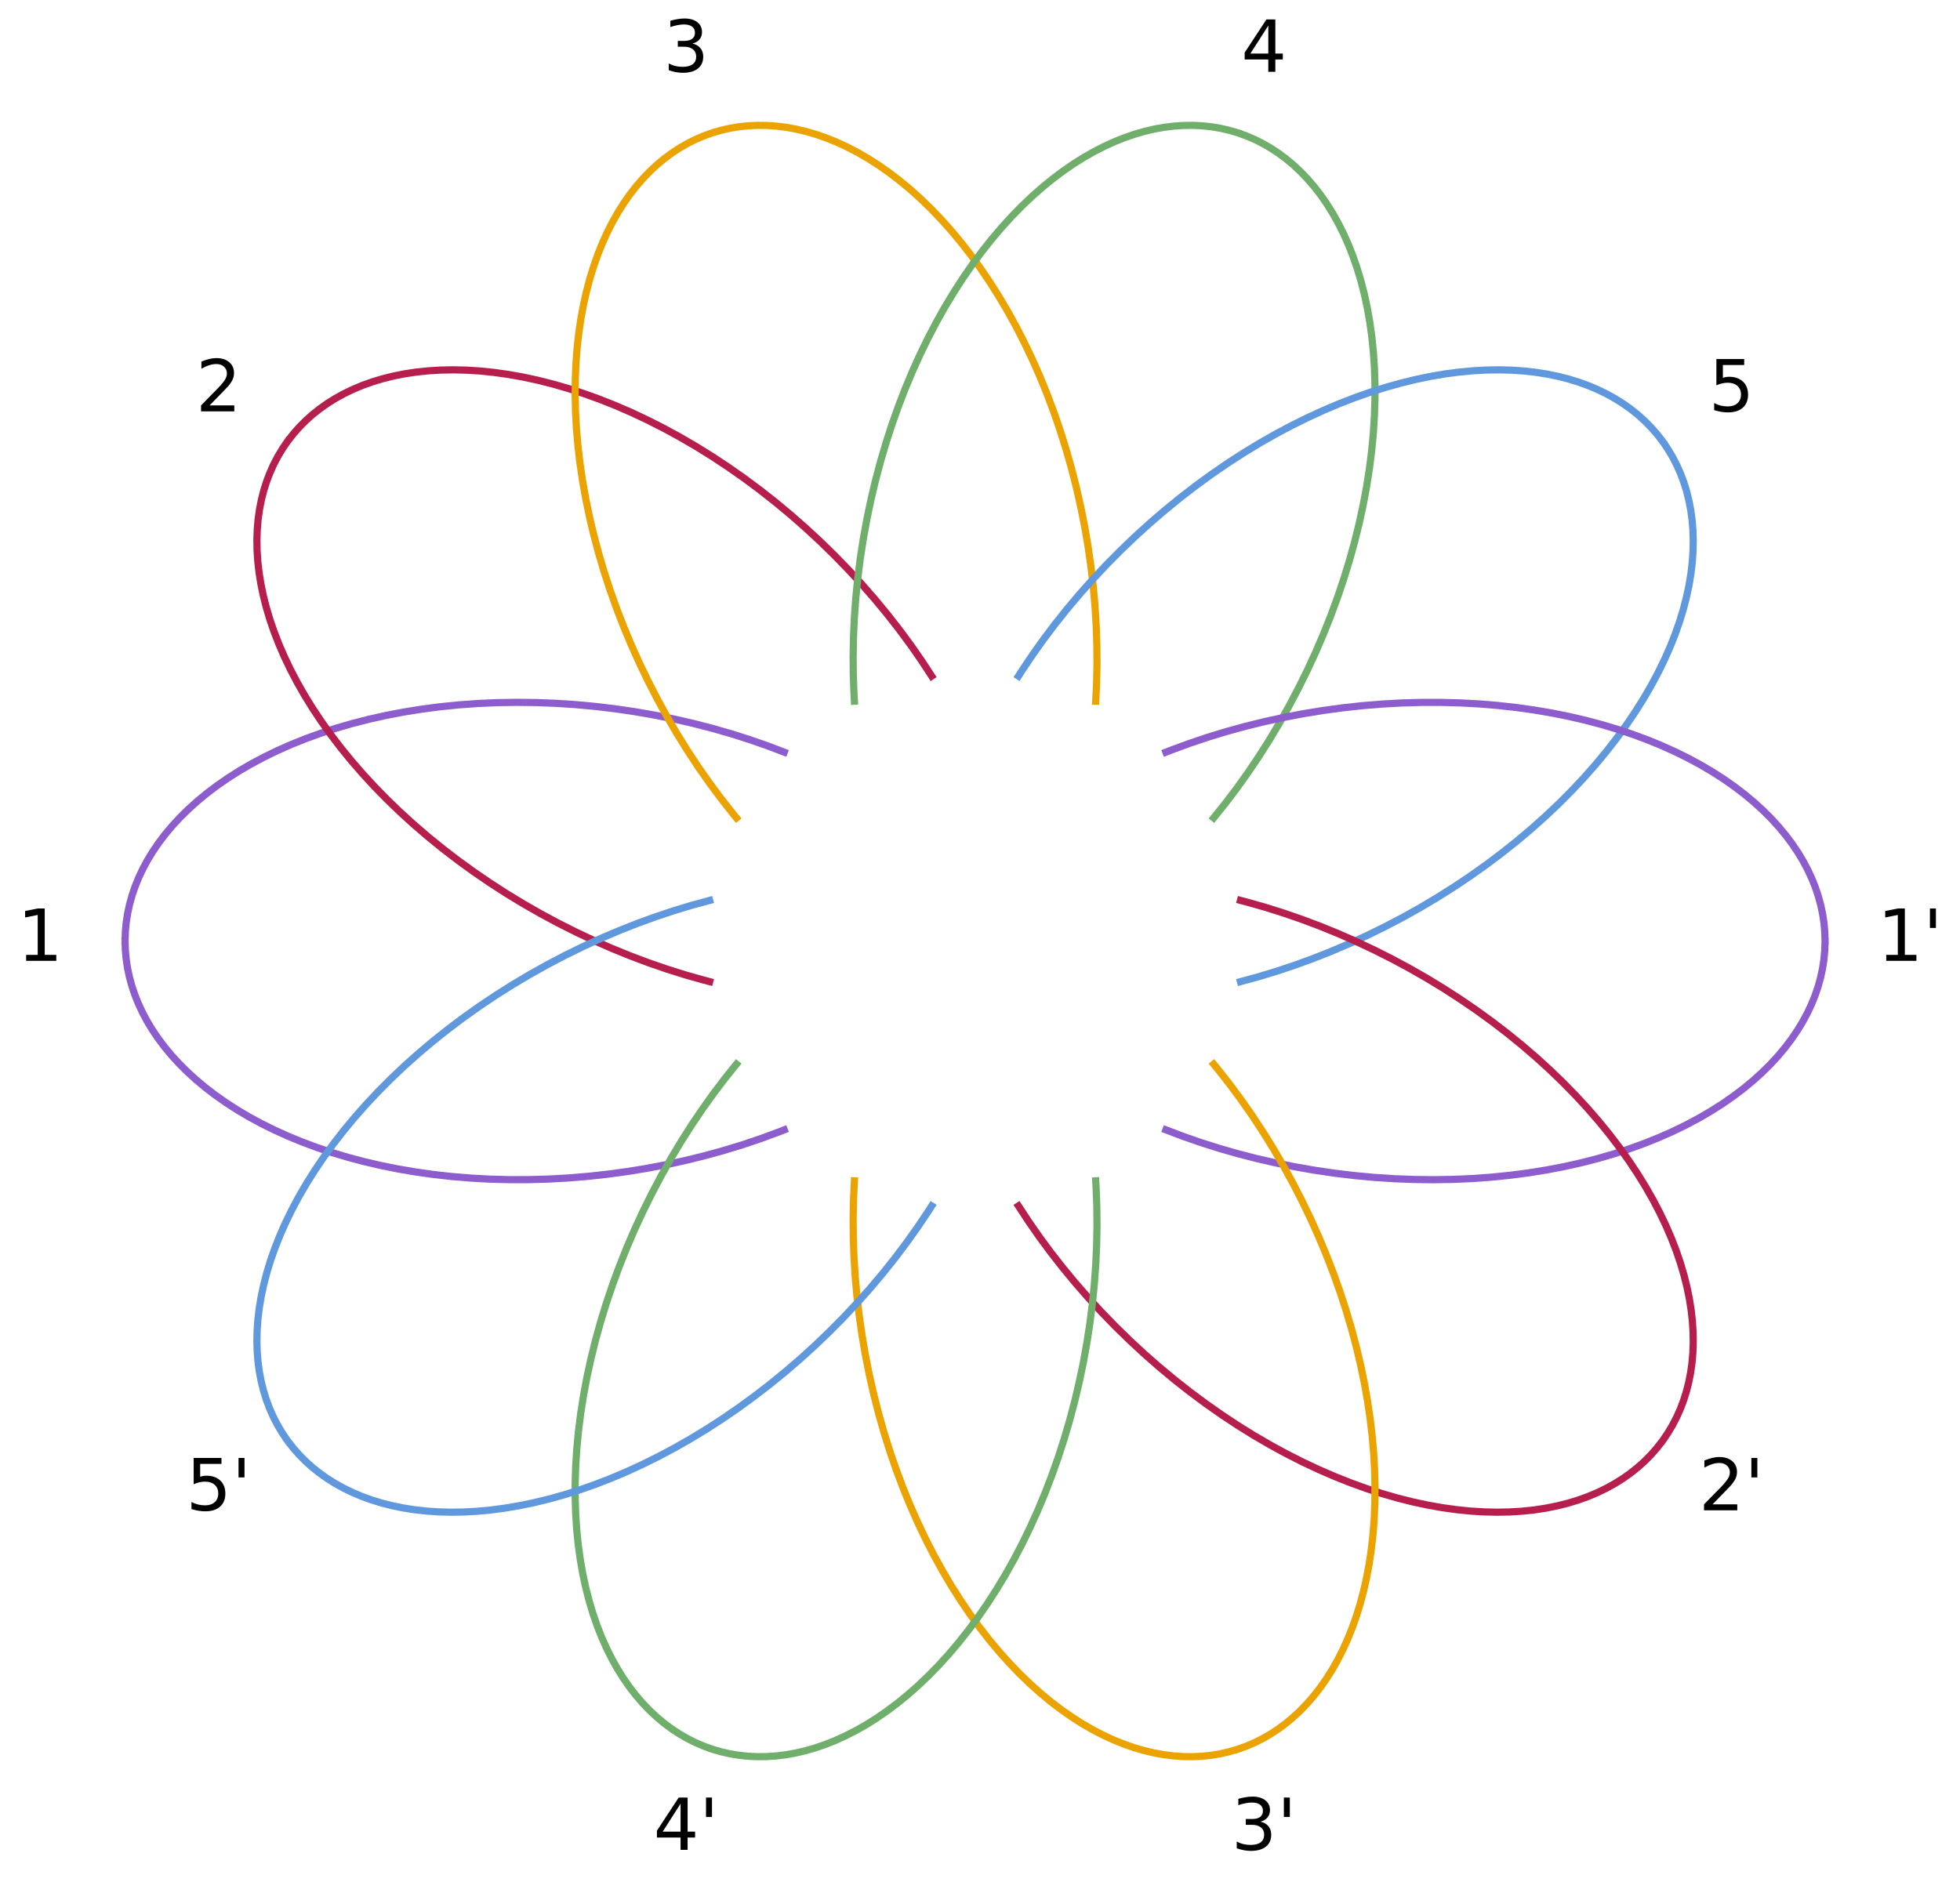<?xml version="1.0" encoding="utf-8" standalone="no"?>
<!DOCTYPE svg PUBLIC "-//W3C//DTD SVG 1.1//EN"
  "http://www.w3.org/Graphics/SVG/1.1/DTD/svg11.dtd">
<!-- Created with matplotlib (https://matplotlib.org/) -->
<svg height="786.4pt" version="1.1" viewBox="0 0 818.81 786.4" width="818.81pt" xmlns="http://www.w3.org/2000/svg" xmlns:xlink="http://www.w3.org/1999/xlink">
 <defs>
  <style type="text/css">
*{stroke-linecap:butt;stroke-linejoin:round;}
  </style>
 </defs>
 <g id="figure_1">
  <g id="patch_1">
   <path d="M 0 786.4 
L 818.81 786.4 
L 818.81 0 
L 0 0 
z
" style="fill:none;"/>
  </g>
  <g id="axes_1">
   <g id="patch_2">
    <path d="M 16.744 768.115 
L 797.944 768.115 
L 797.944 18.285 
L 16.744 18.285 
z
" style="fill:none;"/>
   </g>
   <g id="matplotlib.axis_1"/>
   <g id="matplotlib.axis_2"/>
   <g id="line2d_1">
    <path clip-path="url(#p694c3bc698)" d="M 52.253 393.2 
L 52.366 396.973 
L 52.706 400.74 
L 53.271 404.494 
L 54.061 408.23 
L 55.074 411.939 
L 56.307 415.618 
L 57.757 419.259 
L 59.475 422.961 
L 61.415 426.612 
L 63.575 430.204 
L 66.02 433.831 
L 68.685 437.385 
L 71.564 440.858 
L 74.739 444.338 
L 78.125 447.722 
L 81.814 451.092 
L 85.707 454.35 
L 89.904 457.57 
L 94.296 460.663 
L 98.989 463.697 
L 103.986 466.657 
L 109.158 469.462 
L 114.621 472.173 
L 120.374 474.773 
L 126.27 477.195 
L 132.434 479.487 
L 138.858 481.637 
L 145.53 483.63 
L 152.289 485.419 
L 159.264 487.039 
L 166.439 488.477 
L 173.797 489.727 
L 181.316 490.779 
L 188.976 491.628 
L 196.754 492.267 
L 204.624 492.695 
L 212.71 492.91 
L 220.833 492.902 
L 228.967 492.675 
L 237.222 492.221 
L 245.426 491.55 
L 253.682 490.653 
L 261.951 489.532 
L 270.194 488.19 
L 278.372 486.633 
L 286.447 484.872 
L 294.488 482.89 
L 302.345 480.726 
L 310.081 478.366 
L 317.653 475.823 
L 325.018 473.116 
L 327.615 472.103 
M 327.615 314.297 
L 320.428 311.569 
L 313.034 308.998 
L 305.373 306.57 
L 297.575 304.332 
L 289.688 302.299 
L 281.644 300.453 
L 273.48 298.808 
L 265.234 297.375 
L 256.944 296.162 
L 248.649 295.173 
L 240.39 294.412 
L 232.066 293.869 
L 223.847 293.556 
L 215.625 293.467 
L 207.575 293.601 
L 199.583 293.954 
L 191.673 294.525 
L 183.872 295.313 
L 176.203 296.312 
L 168.689 297.516 
L 161.352 298.919 
L 154.212 300.511 
L 147.286 302.283 
L 140.589 304.223 
L 134.136 306.32 
L 127.799 308.614 
L 121.733 311.048 
L 115.945 313.607 
L 110.444 316.277 
L 105.107 319.114 
L 100.071 322.04 
L 95.22 325.119 
L 90.679 328.265 
L 86.445 331.463 
L 82.415 334.786 
L 78.693 338.138 
L 75.184 341.599 
L 71.98 345.066 
L 68.994 348.625 
L 66.305 352.17 
L 63.836 355.789 
L 61.592 359.478 
L 59.632 363.123 
L 57.896 366.822 
L 56.386 370.567 
L 55.14 374.243 
L 54.115 377.951 
L 53.312 381.685 
L 52.733 385.438 
L 52.38 389.205 
L 52.253 392.978 
L 52.253 393.2 
L 52.253 393.2 
" style="fill:none;stroke:#8d5ccd;stroke-linecap:square;stroke-width:3;"/>
   </g>
   <g id="line2d_2">
    <path clip-path="url(#p694c3bc698)" d="M 120.069 184.483 
L 117.943 187.602 
L 116.004 190.849 
L 114.254 194.219 
L 112.698 197.705 
L 111.336 201.301 
L 110.172 205.002 
L 109.205 208.8 
L 108.418 212.805 
L 107.843 216.899 
L 107.479 221.075 
L 107.324 225.446 
L 107.392 229.887 
L 107.679 234.389 
L 108.202 239.071 
L 108.953 243.799 
L 109.956 248.694 
L 111.191 253.617 
L 112.694 258.691 
L 114.429 263.774 
L 116.443 268.987 
L 118.745 274.319 
L 121.28 279.628 
L 124.107 285.032 
L 127.233 290.517 
L 130.579 295.942 
L 134.219 301.42 
L 138.152 306.935 
L 142.378 312.469 
L 146.795 317.89 
L 151.486 323.299 
L 156.445 328.681 
L 161.663 334.016 
L 167.128 339.288 
L 172.826 344.476 
L 178.742 349.565 
L 184.859 354.537 
L 191.274 359.464 
L 197.85 364.233 
L 204.564 368.829 
L 211.509 373.315 
L 218.54 377.594 
L 225.747 381.721 
L 233.096 385.675 
L 240.554 389.434 
L 248.085 392.982 
L 255.652 396.303 
L 263.323 399.426 
L 270.951 402.293 
L 278.598 404.931 
L 286.217 407.324 
L 293.768 409.463 
L 296.464 410.17 
M 389.219 282.502 
L 385.009 276.071 
L 380.539 269.645 
L 375.767 263.178 
L 370.774 256.784 
L 365.589 250.503 
L 360.166 244.282 
L 354.528 238.152 
L 348.699 232.146 
L 342.705 226.291 
L 336.576 220.616 
L 330.342 215.146 
L 323.926 209.814 
L 317.46 204.73 
L 310.861 199.825 
L 304.271 195.201 
L 297.597 190.789 
L 290.862 186.602 
L 284.088 182.654 
L 277.296 178.955 
L 270.509 175.513 
L 263.749 172.335 
L 257.037 169.426 
L 250.392 166.788 
L 243.834 164.422 
L 237.381 162.325 
L 230.905 160.456 
L 224.567 158.859 
L 218.381 157.528 
L 212.361 156.455 
L 206.376 155.613 
L 200.581 155.02 
L 194.847 154.659 
L 189.324 154.535 
L 184.02 154.634 
L 178.806 154.953 
L 173.825 155.478 
L 168.952 156.215 
L 164.321 157.137 
L 159.814 158.261 
L 155.554 159.548 
L 151.429 161.025 
L 147.446 162.69 
L 143.718 164.488 
L 140.139 166.459 
L 136.716 168.601 
L 133.548 170.843 
L 130.538 173.241 
L 127.694 175.789 
L 125.02 178.486 
L 122.52 181.325 
L 120.2 184.303 
L 120.069 184.483 
L 120.069 184.483 
" style="fill:none;stroke:#b51e4d;stroke-linecap:square;stroke-width:3;"/>
   </g>
   <g id="line2d_3">
    <path clip-path="url(#p694c3bc698)" d="M 297.615 55.488 
L 294.061 56.762 
L 290.583 58.249 
L 287.188 59.947 
L 283.879 61.853 
L 280.664 63.962 
L 277.547 66.271 
L 274.532 68.776 
L 271.541 71.554 
L 268.669 74.527 
L 265.921 77.691 
L 263.226 81.137 
L 260.67 84.77 
L 258.257 88.581 
L 255.928 92.676 
L 253.756 96.943 
L 251.691 101.492 
L 249.796 106.201 
L 248.029 111.189 
L 246.445 116.321 
L 245.011 121.722 
L 243.739 127.389 
L 242.669 133.175 
L 241.78 139.208 
L 241.085 145.483 
L 240.603 151.838 
L 240.328 158.41 
L 240.269 165.183 
L 240.434 172.145 
L 240.821 179.126 
L 241.437 186.26 
L 242.286 193.529 
L 243.371 200.912 
L 244.694 208.389 
L 246.254 215.936 
L 248.049 223.53 
L 250.075 231.148 
L 252.369 238.904 
L 254.886 246.627 
L 257.616 254.293 
L 260.598 262.004 
L 263.772 269.599 
L 267.176 277.174 
L 270.798 284.692 
L 274.621 292.117 
L 278.629 299.413 
L 282.799 306.548 
L 287.169 313.584 
L 291.655 320.387 
L 296.291 327.015 
L 301.048 333.431 
L 305.899 339.599 
L 307.665 341.755 
M 457.747 292.991 
L 458.121 285.312 
L 458.282 277.486 
L 458.223 269.449 
L 457.941 261.342 
L 457.438 253.212 
L 456.708 244.992 
L 455.75 236.72 
L 454.564 228.434 
L 453.156 220.174 
L 451.533 211.981 
L 449.705 203.891 
L 447.649 195.806 
L 445.407 187.892 
L 442.951 180.045 
L 440.337 172.431 
L 437.531 164.939 
L 434.543 157.593 
L 431.383 150.417 
L 428.063 143.432 
L 424.596 136.658 
L 420.994 130.114 
L 417.274 123.815 
L 413.448 117.775 
L 409.534 112.006 
L 405.546 106.517 
L 401.405 101.198 
L 397.216 96.181 
L 392.994 91.468 
L 388.755 87.061 
L 384.408 82.862 
L 380.068 78.976 
L 375.641 75.314 
L 371.246 71.967 
L 366.896 68.929 
L 362.49 66.123 
L 358.152 63.62 
L 353.777 61.352 
L 349.489 59.376 
L 345.181 57.636 
L 340.979 56.174 
L 336.773 54.944 
L 332.572 53.95 
L 328.5 53.213 
L 324.446 52.704 
L 320.417 52.425 
L 316.536 52.376 
L 312.692 52.547 
L 308.893 52.937 
L 305.145 53.547 
L 301.453 54.375 
L 297.826 55.42 
L 297.615 55.488 
L 297.615 55.488 
" style="fill:none;stroke:#eba302;stroke-linecap:square;stroke-width:3;"/>
   </g>
   <g id="line2d_4">
    <path clip-path="url(#p694c3bc698)" d="M 517.073 55.488 
L 513.449 54.43 
L 509.762 53.589 
L 506.016 52.967 
L 502.22 52.564 
L 498.379 52.38 
L 494.499 52.416 
L 490.588 52.671 
L 486.536 53.16 
L 482.465 53.878 
L 478.381 54.822 
L 474.176 56.026 
L 469.973 57.462 
L 465.78 59.127 
L 461.489 61.071 
L 457.224 63.246 
L 452.879 65.713 
L 448.578 68.408 
L 444.218 71.405 
L 439.92 74.626 
L 435.584 78.153 
L 431.225 81.99 
L 426.958 86.042 
L 422.692 90.401 
L 418.442 95.068 
L 414.316 99.927 
L 410.231 105.081 
L 406.202 110.526 
L 402.244 116.256 
L 398.454 122.131 
L 394.759 128.264 
L 391.173 134.644 
L 387.711 141.255 
L 384.387 148.081 
L 381.213 155.104 
L 378.201 162.303 
L 375.362 169.657 
L 372.659 177.28 
L 370.156 185.008 
L 367.859 192.814 
L 365.739 200.805 
L 363.843 208.815 
L 362.144 216.944 
L 360.655 225.155 
L 359.384 233.41 
L 358.338 241.668 
L 357.517 249.892 
L 356.917 258.152 
L 356.548 266.293 
L 356.402 274.38 
L 356.48 282.366 
L 356.779 290.208 
L 356.94 292.991 
M 507.022 341.755 
L 511.838 335.763 
L 516.568 329.526 
L 521.245 322.99 
L 525.782 316.265 
L 530.154 309.393 
L 534.395 302.313 
L 538.482 295.057 
L 542.393 287.657 
L 546.109 280.147 
L 549.612 272.564 
L 552.888 264.945 
L 555.977 257.195 
L 558.814 249.475 
L 561.44 241.683 
L 563.8 233.987 
L 565.934 226.276 
L 567.835 218.577 
L 569.497 210.914 
L 570.916 203.312 
L 572.092 195.794 
L 573.025 188.382 
L 573.718 181.1 
L 574.173 173.965 
L 574.397 166.996 
L 574.397 160.211 
L 574.174 153.475 
L 573.734 146.954 
L 573.088 140.659 
L 572.249 134.602 
L 571.2 128.65 
L 569.973 122.955 
L 568.544 117.39 
L 566.956 112.099 
L 565.222 107.085 
L 563.308 102.225 
L 561.269 97.65 
L 559.062 93.243 
L 556.755 89.124 
L 554.293 85.185 
L 551.752 81.532 
L 549.073 78.065 
L 546.259 74.791 
L 543.397 71.801 
L 540.416 69.006 
L 537.321 66.413 
L 534.21 64.092 
L 531 61.971 
L 527.697 60.054 
L 524.306 58.343 
L 520.833 56.844 
L 517.284 55.557 
L 517.073 55.488 
L 517.073 55.488 
" style="fill:none;stroke:#6faf6b;stroke-linecap:square;stroke-width:3;"/>
   </g>
   <g id="line2d_5">
    <path clip-path="url(#p694c3bc698)" d="M 694.618 184.483 
L 692.309 181.497 
L 689.82 178.649 
L 687.156 175.944 
L 684.321 173.386 
L 681.321 170.98 
L 678.162 168.729 
L 674.848 166.636 
L 671.282 164.65 
L 667.567 162.837 
L 663.708 161.201 
L 659.598 159.703 
L 655.354 158.395 
L 650.983 157.277 
L 646.368 156.328 
L 641.64 155.58 
L 636.675 155.022 
L 631.611 154.675 
L 626.322 154.537 
L 620.951 154.616 
L 615.371 154.921 
L 609.588 155.463 
L 603.755 156.233 
L 597.742 157.252 
L 591.56 158.529 
L 585.367 160.035 
L 579.032 161.804 
L 572.571 163.841 
L 566.002 166.15 
L 559.482 168.675 
L 552.887 171.465 
L 546.237 174.519 
L 539.55 177.832 
L 532.848 181.401 
L 526.152 185.217 
L 519.484 189.271 
L 512.865 193.551 
L 506.198 198.13 
L 499.631 202.911 
L 493.184 207.876 
L 486.772 213.095 
L 480.529 218.46 
L 474.377 224.038 
L 468.346 229.806 
L 462.466 235.737 
L 456.765 241.803 
L 451.268 247.974 
L 445.927 254.304 
L 440.843 260.673 
L 435.972 267.13 
L 431.341 273.637 
L 426.973 280.157 
L 425.468 282.502 
M 518.224 410.17 
L 525.642 408.153 
L 533.135 405.887 
L 540.76 403.348 
L 548.383 400.575 
L 555.96 397.584 
L 563.552 394.35 
L 571.123 390.882 
L 578.637 387.194 
L 586.058 383.302 
L 593.349 379.227 
L 600.478 374.988 
L 607.532 370.534 
L 614.365 365.956 
L 621.069 361.196 
L 627.503 356.357 
L 633.761 351.373 
L 639.824 346.261 
L 645.673 341.039 
L 651.29 335.723 
L 656.661 330.332 
L 661.772 324.884 
L 666.613 319.399 
L 671.175 313.895 
L 675.452 308.389 
L 679.44 302.9 
L 683.219 297.319 
L 686.696 291.784 
L 689.874 286.313 
L 692.755 280.918 
L 695.405 275.487 
L 697.76 270.159 
L 699.875 264.817 
L 701.699 259.602 
L 703.244 254.527 
L 704.552 249.47 
L 705.592 244.57 
L 706.397 239.708 
L 706.951 235.019 
L 707.275 230.385 
L 707.367 225.936 
L 707.237 221.557 
L 706.884 217.254 
L 706.327 213.153 
L 705.558 209.14 
L 704.578 205.223 
L 703.425 201.516 
L 702.075 197.913 
L 700.53 194.421 
L 698.792 191.044 
L 696.864 187.789 
L 694.749 184.663 
L 694.618 184.483 
L 694.618 184.483 
" style="fill:none;stroke:#6098dd;stroke-linecap:square;stroke-width:3;"/>
   </g>
   <g id="line2d_6">
    <path clip-path="url(#p694c3bc698)" d="M 762.435 393.2 
L 762.321 389.427 
L 761.982 385.66 
L 761.416 381.905 
L 760.626 378.17 
L 759.614 374.46 
L 758.381 370.782 
L 756.93 367.141 
L 755.213 363.438 
L 753.272 359.788 
L 751.112 356.196 
L 748.668 352.568 
L 746.003 349.015 
L 743.124 345.542 
L 739.949 342.062 
L 736.563 338.677 
L 732.874 335.308 
L 728.981 332.05 
L 724.783 328.829 
L 720.392 325.737 
L 715.698 322.703 
L 710.701 319.743 
L 705.53 316.937 
L 700.066 314.227 
L 694.314 311.627 
L 688.418 309.205 
L 682.253 306.913 
L 675.829 304.763 
L 669.157 302.769 
L 662.399 300.98 
L 655.423 299.361 
L 648.248 297.922 
L 640.891 296.673 
L 633.371 295.62 
L 625.711 294.772 
L 617.934 294.132 
L 610.063 293.705 
L 601.978 293.49 
L 593.854 293.497 
L 585.721 293.725 
L 577.466 294.179 
L 569.262 294.85 
L 561.006 295.746 
L 552.736 296.868 
L 544.493 298.21 
L 536.315 299.766 
L 528.241 301.528 
L 520.199 303.51 
L 512.342 305.674 
L 504.606 308.034 
L 497.035 310.576 
L 489.669 313.284 
L 487.073 314.297 
M 487.073 472.103 
L 494.26 474.831 
L 501.653 477.402 
L 509.315 479.83 
L 517.112 482.067 
L 525 484.101 
L 533.043 485.947 
L 541.207 487.592 
L 549.454 489.025 
L 557.744 490.238 
L 566.038 491.226 
L 574.297 491.988 
L 582.622 492.531 
L 590.841 492.843 
L 599.063 492.932 
L 607.112 492.799 
L 615.105 492.446 
L 623.014 491.874 
L 630.816 491.087 
L 638.485 490.088 
L 645.998 488.883 
L 653.335 487.48 
L 660.476 485.888 
L 667.402 484.117 
L 674.098 482.177 
L 680.551 480.08 
L 686.889 477.786 
L 692.955 475.352 
L 698.742 472.793 
L 704.244 470.123 
L 709.58 467.286 
L 714.617 464.359 
L 719.468 461.281 
L 724.009 458.135 
L 728.242 454.937 
L 732.273 451.614 
L 735.994 448.262 
L 739.503 444.801 
L 742.707 441.334 
L 745.693 437.775 
L 748.382 434.23 
L 750.852 430.61 
L 753.095 426.922 
L 755.055 423.277 
L 756.792 419.578 
L 758.301 415.833 
L 759.547 412.157 
L 760.573 408.449 
L 761.376 404.715 
L 761.955 400.961 
L 762.308 397.195 
L 762.434 393.422 
L 762.435 393.2 
L 762.435 393.2 
" style="fill:none;stroke:#8d5ccd;stroke-linecap:square;stroke-width:3;"/>
   </g>
   <g id="line2d_7">
    <path clip-path="url(#p694c3bc698)" d="M 694.618 601.917 
L 696.745 598.798 
L 698.684 595.551 
L 700.433 592.181 
L 701.99 588.695 
L 703.351 585.098 
L 704.516 581.398 
L 705.482 577.599 
L 706.269 573.594 
L 706.845 569.501 
L 707.209 565.325 
L 707.363 560.954 
L 707.296 556.512 
L 707.008 552.01 
L 706.485 547.328 
L 705.735 542.6 
L 704.731 537.706 
L 703.497 532.782 
L 701.994 527.709 
L 700.259 522.626 
L 698.245 517.413 
L 695.942 512.081 
L 693.407 506.772 
L 690.58 501.367 
L 687.455 495.883 
L 684.109 490.458 
L 680.469 484.98 
L 676.535 479.465 
L 672.309 473.93 
L 667.893 468.51 
L 663.201 463.1 
L 658.242 457.719 
L 653.024 452.383 
L 647.56 447.112 
L 641.861 441.923 
L 635.945 436.834 
L 629.829 431.862 
L 623.414 426.936 
L 616.838 422.167 
L 610.124 417.57 
L 603.178 413.085 
L 596.147 408.806 
L 588.941 404.678 
L 581.591 400.725 
L 574.134 396.966 
L 566.603 393.418 
L 559.035 390.097 
L 551.364 386.974 
L 543.736 384.106 
L 536.09 381.469 
L 528.47 379.075 
L 520.92 376.936 
L 518.224 376.23 
M 425.468 503.897 
L 429.679 510.329 
L 434.149 516.755 
L 438.92 523.222 
L 443.914 529.616 
L 449.099 535.897 
L 454.521 542.118 
L 460.159 548.247 
L 465.989 554.254 
L 471.983 560.108 
L 478.112 565.783 
L 484.346 571.254 
L 490.762 576.586 
L 497.227 581.67 
L 503.826 586.575 
L 510.417 591.198 
L 517.09 595.611 
L 523.825 599.797 
L 530.6 603.746 
L 537.391 607.445 
L 544.178 610.887 
L 550.938 614.065 
L 557.651 616.974 
L 564.296 619.611 
L 570.854 621.978 
L 577.307 624.075 
L 583.782 625.944 
L 590.12 627.54 
L 596.306 628.872 
L 602.327 629.945 
L 608.312 630.787 
L 614.106 631.38 
L 619.84 631.741 
L 625.363 631.865 
L 630.668 631.766 
L 635.882 631.446 
L 640.863 630.922 
L 645.736 630.185 
L 650.366 629.263 
L 654.874 628.138 
L 659.133 626.851 
L 663.258 625.375 
L 667.241 623.709 
L 670.97 621.912 
L 674.548 619.941 
L 677.971 617.798 
L 681.14 615.556 
L 684.149 613.159 
L 686.994 610.61 
L 689.668 607.914 
L 692.167 605.075 
L 694.488 602.096 
L 694.618 601.917 
L 694.618 601.917 
" style="fill:none;stroke:#b51e4d;stroke-linecap:square;stroke-width:3;"/>
   </g>
   <g id="line2d_8">
    <path clip-path="url(#p694c3bc698)" d="M 517.073 730.911 
L 520.626 729.638 
L 524.104 728.15 
L 527.5 726.453 
L 530.808 724.547 
L 534.024 722.438 
L 537.141 720.128 
L 540.155 717.624 
L 543.146 714.846 
L 546.018 711.872 
L 548.767 708.708 
L 551.461 705.263 
L 554.017 701.63 
L 556.431 697.818 
L 558.76 693.723 
L 560.932 689.457 
L 562.997 684.908 
L 564.892 680.199 
L 566.658 675.211 
L 568.242 670.079 
L 569.677 664.678 
L 570.948 659.01 
L 572.018 653.225 
L 572.907 647.191 
L 573.603 640.917 
L 574.084 634.561 
L 574.36 627.99 
L 574.419 621.216 
L 574.253 614.255 
L 573.866 607.274 
L 573.25 600.14 
L 572.402 592.871 
L 571.316 585.488 
L 569.994 578.011 
L 568.434 570.464 
L 566.639 562.869 
L 564.613 555.252 
L 562.319 547.496 
L 559.801 539.772 
L 557.071 532.107 
L 554.089 524.396 
L 550.916 516.801 
L 547.512 509.226 
L 543.89 501.708 
L 540.066 494.283 
L 536.059 486.986 
L 531.889 479.851 
L 527.518 472.816 
L 523.033 466.012 
L 518.397 459.384 
L 513.639 452.969 
L 508.788 446.801 
L 507.022 444.644 
M 356.94 493.409 
L 356.566 501.087 
L 356.406 508.914 
L 356.464 516.95 
L 356.746 525.058 
L 357.249 533.187 
L 357.979 541.407 
L 358.938 549.68 
L 360.123 557.966 
L 361.531 566.225 
L 363.154 574.419 
L 364.982 582.509 
L 367.039 590.594 
L 369.281 598.508 
L 371.737 606.355 
L 374.351 613.969 
L 377.157 621.461 
L 380.144 628.807 
L 383.304 635.983 
L 386.624 642.968 
L 390.092 649.742 
L 393.693 656.286 
L 397.414 662.585 
L 401.239 668.625 
L 405.154 674.394 
L 409.142 679.883 
L 413.282 685.201 
L 417.471 690.219 
L 421.693 694.932 
L 425.933 699.339 
L 430.28 703.538 
L 434.62 707.423 
L 439.046 711.086 
L 443.442 714.432 
L 447.791 717.47 
L 452.197 720.277 
L 456.535 722.78 
L 460.911 725.048 
L 465.199 727.024 
L 469.506 728.764 
L 473.709 730.226 
L 477.914 731.456 
L 482.115 732.45 
L 486.188 733.187 
L 490.242 733.696 
L 494.27 733.975 
L 498.152 734.023 
L 501.995 733.853 
L 505.794 733.463 
L 509.543 732.853 
L 513.234 732.025 
L 516.862 730.98 
L 517.073 730.911 
L 517.073 730.911 
" style="fill:none;stroke:#eba302;stroke-linecap:square;stroke-width:3;"/>
   </g>
   <g id="line2d_9">
    <path clip-path="url(#p694c3bc698)" d="M 297.615 730.911 
L 301.238 731.97 
L 304.926 732.811 
L 308.671 733.433 
L 312.467 733.836 
L 316.309 734.019 
L 320.188 733.984 
L 324.099 733.729 
L 328.151 733.24 
L 332.223 732.522 
L 336.306 731.578 
L 340.512 730.374 
L 344.714 728.938 
L 348.907 727.273 
L 353.199 725.329 
L 357.463 723.154 
L 361.808 720.687 
L 366.109 717.991 
L 370.47 714.994 
L 374.768 711.773 
L 379.103 708.247 
L 383.463 704.409 
L 387.729 700.358 
L 391.995 695.999 
L 396.246 691.332 
L 400.371 686.473 
L 404.456 681.319 
L 408.485 675.873 
L 412.443 670.144 
L 416.233 664.269 
L 419.929 658.135 
L 423.515 651.756 
L 426.976 645.145 
L 430.301 638.319 
L 433.475 631.296 
L 436.487 624.097 
L 439.325 616.743 
L 442.028 609.12 
L 444.531 601.392 
L 446.828 593.586 
L 448.948 585.595 
L 450.845 577.585 
L 452.544 569.456 
L 454.032 561.245 
L 455.303 552.99 
L 456.35 544.731 
L 457.17 536.508 
L 457.77 528.247 
L 458.14 520.107 
L 458.285 512.02 
L 458.207 504.033 
L 457.908 496.191 
L 457.747 493.409 
M 307.665 444.644 
L 302.849 450.636 
L 298.119 456.874 
L 293.443 463.41 
L 288.905 470.135 
L 284.534 477.007 
L 280.293 484.087 
L 276.206 491.343 
L 272.295 498.743 
L 268.579 506.253 
L 265.076 513.835 
L 261.799 521.455 
L 258.711 529.204 
L 255.873 536.925 
L 253.248 544.716 
L 250.887 552.413 
L 248.753 560.123 
L 246.853 567.823 
L 245.191 575.486 
L 243.771 583.088 
L 242.595 590.606 
L 241.662 598.017 
L 240.97 605.3 
L 240.514 612.435 
L 240.29 619.403 
L 240.29 626.188 
L 240.514 632.924 
L 240.954 639.446 
L 241.599 645.74 
L 242.439 651.798 
L 243.487 657.75 
L 244.714 663.444 
L 246.143 669.009 
L 247.732 674.3 
L 249.465 679.315 
L 251.38 684.175 
L 253.418 688.75 
L 255.625 693.157 
L 257.933 697.275 
L 260.395 701.215 
L 262.935 704.868 
L 265.614 708.335 
L 268.429 711.608 
L 271.29 714.599 
L 274.271 717.393 
L 277.366 719.986 
L 280.478 722.307 
L 283.688 724.429 
L 286.991 726.346 
L 290.381 728.056 
L 293.854 729.556 
L 297.404 730.842 
L 297.615 730.911 
L 297.615 730.911 
" style="fill:none;stroke:#6faf6b;stroke-linecap:square;stroke-width:3;"/>
   </g>
   <g id="line2d_10">
    <path clip-path="url(#p694c3bc698)" d="M 120.069 601.917 
L 122.379 604.903 
L 124.868 607.751 
L 127.532 610.456 
L 130.366 613.013 
L 133.366 615.42 
L 136.526 617.671 
L 139.839 619.764 
L 143.405 621.75 
L 147.121 623.562 
L 150.979 625.199 
L 155.089 626.697 
L 159.334 628.005 
L 163.705 629.122 
L 168.319 630.072 
L 173.048 630.819 
L 178.013 631.378 
L 183.077 631.725 
L 188.366 631.863 
L 193.736 631.784 
L 199.317 631.479 
L 205.099 630.937 
L 210.932 630.167 
L 216.945 629.148 
L 223.127 627.871 
L 229.321 626.365 
L 235.656 624.596 
L 242.116 622.559 
L 248.686 620.25 
L 255.205 617.725 
L 261.8 614.935 
L 268.451 611.881 
L 275.137 608.567 
L 281.839 604.999 
L 288.535 601.183 
L 295.203 597.129 
L 301.822 592.848 
L 308.489 588.27 
L 315.057 583.489 
L 321.504 578.524 
L 327.915 573.305 
L 334.158 567.94 
L 340.31 562.362 
L 346.341 556.594 
L 352.221 550.663 
L 357.923 544.597 
L 363.42 538.426 
L 368.761 532.096 
L 373.845 525.727 
L 378.716 519.27 
L 383.347 512.763 
L 387.714 506.243 
L 389.219 503.897 
M 296.464 376.23 
L 289.046 378.247 
L 281.553 380.513 
L 273.928 383.052 
L 266.304 385.825 
L 258.728 388.816 
L 251.136 392.05 
L 243.564 395.518 
L 236.05 399.206 
L 228.63 403.097 
L 221.339 407.173 
L 214.21 411.411 
L 207.156 415.866 
L 200.322 420.443 
L 193.618 425.204 
L 187.185 430.043 
L 180.926 435.027 
L 174.863 440.138 
L 169.014 445.361 
L 163.397 450.677 
L 158.027 456.068 
L 152.916 461.515 
L 148.075 467 
L 143.513 472.505 
L 139.236 478.011 
L 135.247 483.5 
L 131.469 489.081 
L 127.992 494.615 
L 124.814 500.087 
L 121.933 505.481 
L 119.282 510.913 
L 116.928 516.241 
L 114.813 521.583 
L 112.988 526.797 
L 111.443 531.873 
L 110.136 536.93 
L 109.096 541.83 
L 108.291 546.692 
L 107.737 551.381 
L 107.413 556.015 
L 107.321 560.463 
L 107.451 564.843 
L 107.803 569.146 
L 108.361 573.247 
L 109.13 577.26 
L 110.109 581.177 
L 111.263 584.884 
L 112.612 588.486 
L 114.158 591.979 
L 115.895 595.356 
L 117.824 598.61 
L 119.939 601.737 
L 120.069 601.917 
L 120.069 601.917 
" style="fill:none;stroke:#6098dd;stroke-linecap:square;stroke-width:3;"/>
   </g>
   <g id="text_1">
    <!-- 1 -->
    <defs>
     <path d="M 12.406 8.297 
L 28.516 8.297 
L 28.516 63.922 
L 10.984 60.406 
L 10.984 69.391 
L 28.422 72.906 
L 38.281 72.906 
L 38.281 8.297 
L 54.391 8.297 
L 54.391 0 
L 12.406 0 
z
" id="DejaVuSans-49"/>
    </defs>
    <g transform="translate(7.2 401.478)scale(0.3 -0.3)">
     <use xlink:href="#DejaVuSans-49"/>
    </g>
   </g>
   <g id="text_2">
    <!-- 2 -->
    <defs>
     <path d="M 19.188 8.297 
L 53.609 8.297 
L 53.609 0 
L 7.328 0 
L 7.328 8.297 
Q 12.938 14.109 22.625 23.891 
Q 32.328 33.688 34.812 36.531 
Q 39.547 41.844 41.422 45.531 
Q 43.312 49.219 43.312 52.781 
Q 43.312 58.594 39.234 62.25 
Q 35.156 65.922 28.609 65.922 
Q 23.969 65.922 18.812 64.312 
Q 13.672 62.703 7.812 59.422 
L 7.812 69.391 
Q 13.766 71.781 18.938 73 
Q 24.125 74.219 28.422 74.219 
Q 39.75 74.219 46.484 68.547 
Q 53.219 62.891 53.219 53.422 
Q 53.219 48.922 51.531 44.891 
Q 49.859 40.875 45.406 35.406 
Q 44.188 33.984 37.641 27.219 
Q 31.109 20.453 19.188 8.297 
z
" id="DejaVuSans-50"/>
    </defs>
    <g transform="translate(81.798 171.889)scale(0.3 -0.3)">
     <use xlink:href="#DejaVuSans-50"/>
    </g>
   </g>
   <g id="text_3">
    <!-- 3 -->
    <defs>
     <path d="M 40.578 39.312 
Q 47.656 37.797 51.625 33 
Q 55.609 28.219 55.609 21.188 
Q 55.609 10.406 48.188 4.484 
Q 40.766 -1.422 27.094 -1.422 
Q 22.516 -1.422 17.656 -0.516 
Q 12.797 0.391 7.625 2.203 
L 7.625 11.719 
Q 11.719 9.328 16.594 8.109 
Q 21.484 6.891 26.812 6.891 
Q 36.078 6.891 40.938 10.547 
Q 45.797 14.203 45.797 21.188 
Q 45.797 27.641 41.281 31.266 
Q 36.766 34.906 28.719 34.906 
L 20.219 34.906 
L 20.219 43.016 
L 29.109 43.016 
Q 36.375 43.016 40.234 45.922 
Q 44.094 48.828 44.094 54.297 
Q 44.094 59.906 40.109 62.906 
Q 36.141 65.922 28.719 65.922 
Q 24.656 65.922 20.016 65.031 
Q 15.375 64.156 9.812 62.312 
L 9.812 71.094 
Q 15.438 72.656 20.344 73.438 
Q 25.25 74.219 29.594 74.219 
Q 40.828 74.219 47.359 69.109 
Q 53.906 64.016 53.906 55.328 
Q 53.906 49.266 50.438 45.094 
Q 46.969 40.922 40.578 39.312 
z
" id="DejaVuSans-51"/>
    </defs>
    <g transform="translate(277.098 29.995)scale(0.3 -0.3)">
     <use xlink:href="#DejaVuSans-51"/>
    </g>
   </g>
   <g id="text_4">
    <!-- 4 -->
    <defs>
     <path d="M 37.797 64.312 
L 12.891 25.391 
L 37.797 25.391 
z
M 35.203 72.906 
L 47.609 72.906 
L 47.609 25.391 
L 58.016 25.391 
L 58.016 17.188 
L 47.609 17.188 
L 47.609 0 
L 37.797 0 
L 37.797 17.188 
L 4.891 17.188 
L 4.891 26.703 
z
" id="DejaVuSans-52"/>
    </defs>
    <g transform="translate(518.502 29.995)scale(0.3 -0.3)">
     <use xlink:href="#DejaVuSans-52"/>
    </g>
   </g>
   <g id="text_5">
    <!-- 5 -->
    <defs>
     <path d="M 10.797 72.906 
L 49.516 72.906 
L 49.516 64.594 
L 19.828 64.594 
L 19.828 46.734 
Q 21.969 47.469 24.109 47.828 
Q 26.266 48.188 28.422 48.188 
Q 40.625 48.188 47.75 41.5 
Q 54.891 34.812 54.891 23.391 
Q 54.891 11.625 47.562 5.094 
Q 40.234 -1.422 26.906 -1.422 
Q 22.312 -1.422 17.547 -0.641 
Q 12.797 0.141 7.719 1.703 
L 7.719 11.625 
Q 12.109 9.234 16.797 8.062 
Q 21.484 6.891 26.703 6.891 
Q 35.156 6.891 40.078 11.328 
Q 45.016 15.766 45.016 23.391 
Q 45.016 31 40.078 35.438 
Q 35.156 39.891 26.703 39.891 
Q 22.75 39.891 18.812 39.016 
Q 14.891 38.141 10.797 36.281 
z
" id="DejaVuSans-53"/>
    </defs>
    <g transform="translate(713.802 171.889)scale(0.3 -0.3)">
     <use xlink:href="#DejaVuSans-53"/>
    </g>
   </g>
   <g id="text_6">
    <!-- 1' -->
    <defs>
     <path d="M 17.922 72.906 
L 17.922 45.797 
L 9.625 45.797 
L 9.625 72.906 
z
" id="DejaVuSans-39"/>
    </defs>
    <g transform="translate(784.277 401.478)scale(0.3 -0.3)">
     <use xlink:href="#DejaVuSans-49"/>
     <use x="63.623" xlink:href="#DejaVuSans-39"/>
    </g>
   </g>
   <g id="text_7">
    <!-- 2' -->
    <g transform="translate(709.679 631.067)scale(0.3 -0.3)">
     <use xlink:href="#DejaVuSans-50"/>
     <use x="63.623" xlink:href="#DejaVuSans-39"/>
    </g>
   </g>
   <g id="text_8">
    <!-- 3' -->
    <g transform="translate(514.379 772.961)scale(0.3 -0.3)">
     <use xlink:href="#DejaVuSans-51"/>
     <use x="63.623" xlink:href="#DejaVuSans-39"/>
    </g>
   </g>
   <g id="text_9">
    <!-- 4' -->
    <g transform="translate(272.975 772.961)scale(0.3 -0.3)">
     <use xlink:href="#DejaVuSans-52"/>
     <use x="63.623" xlink:href="#DejaVuSans-39"/>
    </g>
   </g>
   <g id="text_10">
    <!-- 5' -->
    <g transform="translate(77.675 631.067)scale(0.3 -0.3)">
     <use xlink:href="#DejaVuSans-53"/>
     <use x="63.623" xlink:href="#DejaVuSans-39"/>
    </g>
   </g>
  </g>
 </g>
 <defs>
  <clipPath id="p694c3bc698">
   <rect height="749.83" width="781.2" x="16.744" y="18.285"/>
  </clipPath>
 </defs>
</svg>
